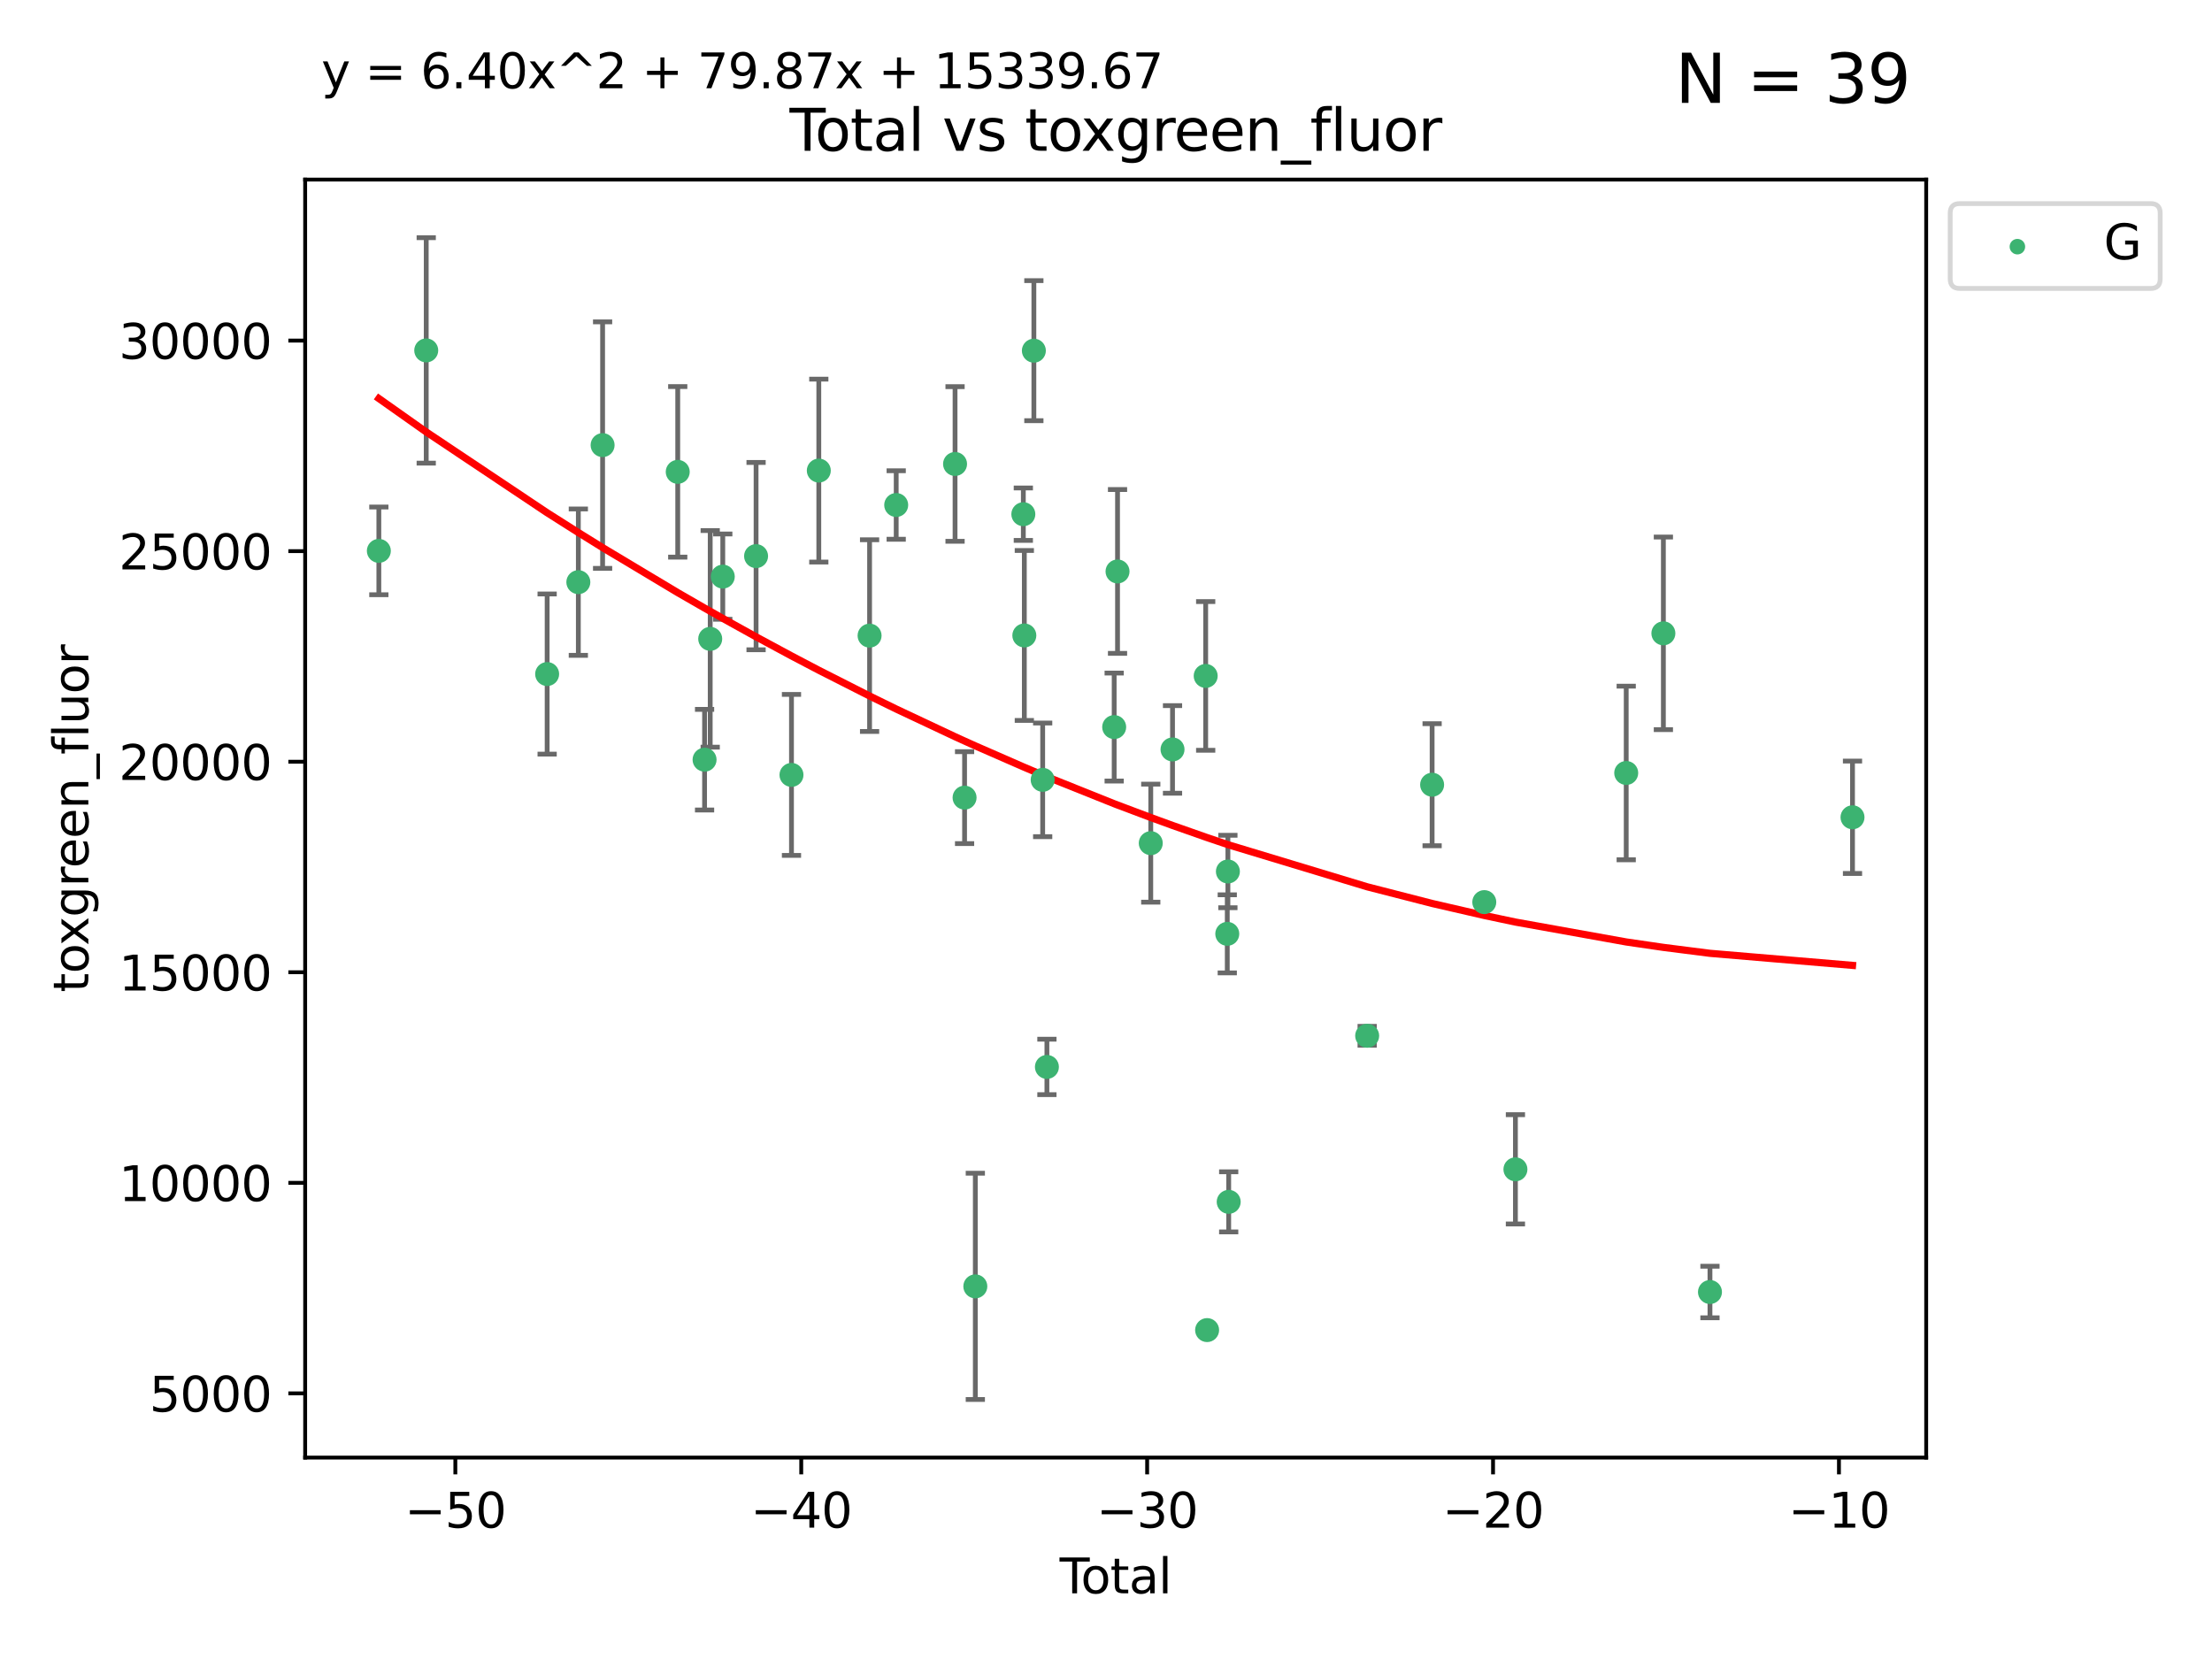 <?xml version="1.0" encoding="utf-8" standalone="no"?>
<!DOCTYPE svg PUBLIC "-//W3C//DTD SVG 1.1//EN"
  "http://www.w3.org/Graphics/SVG/1.1/DTD/svg11.dtd">
<svg xmlns:xlink="http://www.w3.org/1999/xlink" width="460.8pt" height="345.6pt" viewBox="0 0 460.8 345.6" xmlns="http://www.w3.org/2000/svg" version="1.1">
 <defs>
  <style type="text/css">*{stroke-linejoin: round; stroke-linecap: butt}</style>
 </defs>
 <g id="figure_1">
  <g id="patch_1">
   <path d="M 0 345.6 
L 460.8 345.6 
L 460.8 0 
L 0 0 
z
" style="fill: #ffffff"/>
  </g>
  <g id="axes_1">
   <g id="patch_2">
    <path d="M 63.571 303.64 
L 401.26 303.64 
L 401.26 37.411 
L 63.571 37.411 
z
" style="fill: #ffffff"/>
   </g>
   <g id="PathCollection_1">
    <defs>
     <path id="m0ae0f872c4" d="M 0 1.118 
C 0.297 1.118 0.581 1 0.791 0.791 
C 1 0.581 1.118 0.297 1.118 0 
C 1.118 -0.297 1 -0.581 0.791 -0.791 
C 0.581 -1 0.297 -1.118 0 -1.118 
C -0.297 -1.118 -0.581 -1 -0.791 -0.791 
C -1 -0.581 -1.118 -0.297 -1.118 0 
C -1.118 0.297 -1 0.581 -0.791 0.791 
C -0.581 1 -0.297 1.118 0 1.118 
z
" style="stroke: #3cb371"/>
    </defs>
    <g clip-path="url(#pa8477d1698)">
     <use xlink:href="#m0ae0f872c4" x="78.921" y="114.758" style="fill: #3cb371; stroke: #3cb371"/>
     <use xlink:href="#m0ae0f872c4" x="88.792" y="72.997" style="fill: #3cb371; stroke: #3cb371"/>
     <use xlink:href="#m0ae0f872c4" x="113.98" y="140.416" style="fill: #3cb371; stroke: #3cb371"/>
     <use xlink:href="#m0ae0f872c4" x="120.479" y="121.273" style="fill: #3cb371; stroke: #3cb371"/>
     <use xlink:href="#m0ae0f872c4" x="125.533" y="92.727" style="fill: #3cb371; stroke: #3cb371"/>
     <use xlink:href="#m0ae0f872c4" x="141.185" y="98.296" style="fill: #3cb371; stroke: #3cb371"/>
     <use xlink:href="#m0ae0f872c4" x="146.775" y="158.255" style="fill: #3cb371; stroke: #3cb371"/>
     <use xlink:href="#m0ae0f872c4" x="147.95" y="133.085" style="fill: #3cb371; stroke: #3cb371"/>
     <use xlink:href="#m0ae0f872c4" x="150.568" y="120.118" style="fill: #3cb371; stroke: #3cb371"/>
     <use xlink:href="#m0ae0f872c4" x="157.504" y="115.849" style="fill: #3cb371; stroke: #3cb371"/>
     <use xlink:href="#m0ae0f872c4" x="164.88" y="161.427" style="fill: #3cb371; stroke: #3cb371"/>
     <use xlink:href="#m0ae0f872c4" x="170.572" y="98.031" style="fill: #3cb371; stroke: #3cb371"/>
     <use xlink:href="#m0ae0f872c4" x="181.15" y="132.413" style="fill: #3cb371; stroke: #3cb371"/>
     <use xlink:href="#m0ae0f872c4" x="186.695" y="105.202" style="fill: #3cb371; stroke: #3cb371"/>
     <use xlink:href="#m0ae0f872c4" x="198.955" y="96.654" style="fill: #3cb371; stroke: #3cb371"/>
     <use xlink:href="#m0ae0f872c4" x="200.939" y="166.161" style="fill: #3cb371; stroke: #3cb371"/>
     <use xlink:href="#m0ae0f872c4" x="203.178" y="267.972" style="fill: #3cb371; stroke: #3cb371"/>
     <use xlink:href="#m0ae0f872c4" x="213.179" y="107.117" style="fill: #3cb371; stroke: #3cb371"/>
     <use xlink:href="#m0ae0f872c4" x="213.387" y="132.378" style="fill: #3cb371; stroke: #3cb371"/>
     <use xlink:href="#m0ae0f872c4" x="215.374" y="73.051" style="fill: #3cb371; stroke: #3cb371"/>
     <use xlink:href="#m0ae0f872c4" x="217.208" y="162.455" style="fill: #3cb371; stroke: #3cb371"/>
     <use xlink:href="#m0ae0f872c4" x="218.09" y="222.262" style="fill: #3cb371; stroke: #3cb371"/>
     <use xlink:href="#m0ae0f872c4" x="232.104" y="151.461" style="fill: #3cb371; stroke: #3cb371"/>
     <use xlink:href="#m0ae0f872c4" x="232.802" y="119.045" style="fill: #3cb371; stroke: #3cb371"/>
     <use xlink:href="#m0ae0f872c4" x="239.724" y="175.647" style="fill: #3cb371; stroke: #3cb371"/>
     <use xlink:href="#m0ae0f872c4" x="244.258" y="156.122" style="fill: #3cb371; stroke: #3cb371"/>
     <use xlink:href="#m0ae0f872c4" x="251.167" y="140.808" style="fill: #3cb371; stroke: #3cb371"/>
     <use xlink:href="#m0ae0f872c4" x="251.462" y="277.082" style="fill: #3cb371; stroke: #3cb371"/>
     <use xlink:href="#m0ae0f872c4" x="255.663" y="194.536" style="fill: #3cb371; stroke: #3cb371"/>
     <use xlink:href="#m0ae0f872c4" x="255.793" y="181.548" style="fill: #3cb371; stroke: #3cb371"/>
     <use xlink:href="#m0ae0f872c4" x="255.96" y="250.367" style="fill: #3cb371; stroke: #3cb371"/>
     <use xlink:href="#m0ae0f872c4" x="284.806" y="215.769" style="fill: #3cb371; stroke: #3cb371"/>
     <use xlink:href="#m0ae0f872c4" x="298.336" y="163.471" style="fill: #3cb371; stroke: #3cb371"/>
     <use xlink:href="#m0ae0f872c4" x="309.203" y="187.926" style="fill: #3cb371; stroke: #3cb371"/>
     <use xlink:href="#m0ae0f872c4" x="315.691" y="243.591" style="fill: #3cb371; stroke: #3cb371"/>
     <use xlink:href="#m0ae0f872c4" x="338.77" y="161.024" style="fill: #3cb371; stroke: #3cb371"/>
     <use xlink:href="#m0ae0f872c4" x="346.513" y="131.935" style="fill: #3cb371; stroke: #3cb371"/>
     <use xlink:href="#m0ae0f872c4" x="356.217" y="269.151" style="fill: #3cb371; stroke: #3cb371"/>
     <use xlink:href="#m0ae0f872c4" x="385.911" y="170.254" style="fill: #3cb371; stroke: #3cb371"/>
    </g>
   </g>
   <g id="matplotlib.axis_1">
    <g id="xtick_1">
     <g id="line2d_1">
      <defs>
       <path id="m2a2e8c9859" d="M 0 0 
L 0 3.5 
" style="stroke: #000000; stroke-width: 0.8"/>
      </defs>
      <g>
       <use xlink:href="#m2a2e8c9859" x="94.856" y="303.64" style="stroke: #000000; stroke-width: 0.8"/>
      </g>
     </g>
     <g id="text_1">
      <!-- −50 -->
      <g transform="translate(84.304 318.238)scale(0.1 -0.1)">
       <defs>
        <path id="DejaVuSans-2212" d="M 678 2272 
L 4684 2272 
L 4684 1741 
L 678 1741 
L 678 2272 
z
" transform="scale(0.016)"/>
        <path id="DejaVuSans-35" d="M 691 4666 
L 3169 4666 
L 3169 4134 
L 1269 4134 
L 1269 2991 
Q 1406 3038 1543 3061 
Q 1681 3084 1819 3084 
Q 2600 3084 3056 2656 
Q 3513 2228 3513 1497 
Q 3513 744 3044 326 
Q 2575 -91 1722 -91 
Q 1428 -91 1123 -41 
Q 819 9 494 109 
L 494 744 
Q 775 591 1075 516 
Q 1375 441 1709 441 
Q 2250 441 2565 725 
Q 2881 1009 2881 1497 
Q 2881 1984 2565 2268 
Q 2250 2553 1709 2553 
Q 1456 2553 1204 2497 
Q 953 2441 691 2322 
L 691 4666 
z
" transform="scale(0.016)"/>
        <path id="DejaVuSans-30" d="M 2034 4250 
Q 1547 4250 1301 3770 
Q 1056 3291 1056 2328 
Q 1056 1369 1301 889 
Q 1547 409 2034 409 
Q 2525 409 2770 889 
Q 3016 1369 3016 2328 
Q 3016 3291 2770 3770 
Q 2525 4250 2034 4250 
z
M 2034 4750 
Q 2819 4750 3233 4129 
Q 3647 3509 3647 2328 
Q 3647 1150 3233 529 
Q 2819 -91 2034 -91 
Q 1250 -91 836 529 
Q 422 1150 422 2328 
Q 422 3509 836 4129 
Q 1250 4750 2034 4750 
z
" transform="scale(0.016)"/>
       </defs>
       <use xlink:href="#DejaVuSans-2212"/>
       <use xlink:href="#DejaVuSans-35" x="83.789"/>
       <use xlink:href="#DejaVuSans-30" x="147.412"/>
      </g>
     </g>
    </g>
    <g id="xtick_2">
     <g id="line2d_2">
      <g>
       <use xlink:href="#m2a2e8c9859" x="166.914" y="303.64" style="stroke: #000000; stroke-width: 0.8"/>
      </g>
     </g>
     <g id="text_2">
      <!-- −40 -->
      <g transform="translate(156.361 318.238)scale(0.1 -0.1)">
       <defs>
        <path id="DejaVuSans-34" d="M 2419 4116 
L 825 1625 
L 2419 1625 
L 2419 4116 
z
M 2253 4666 
L 3047 4666 
L 3047 1625 
L 3713 1625 
L 3713 1100 
L 3047 1100 
L 3047 0 
L 2419 0 
L 2419 1100 
L 313 1100 
L 313 1709 
L 2253 4666 
z
" transform="scale(0.016)"/>
       </defs>
       <use xlink:href="#DejaVuSans-2212"/>
       <use xlink:href="#DejaVuSans-34" x="83.789"/>
       <use xlink:href="#DejaVuSans-30" x="147.412"/>
      </g>
     </g>
    </g>
    <g id="xtick_3">
     <g id="line2d_3">
      <g>
       <use xlink:href="#m2a2e8c9859" x="238.971" y="303.64" style="stroke: #000000; stroke-width: 0.8"/>
      </g>
     </g>
     <g id="text_3">
      <!-- −30 -->
      <g transform="translate(228.419 318.238)scale(0.1 -0.1)">
       <defs>
        <path id="DejaVuSans-33" d="M 2597 2516 
Q 3050 2419 3304 2112 
Q 3559 1806 3559 1356 
Q 3559 666 3084 287 
Q 2609 -91 1734 -91 
Q 1441 -91 1130 -33 
Q 819 25 488 141 
L 488 750 
Q 750 597 1062 519 
Q 1375 441 1716 441 
Q 2309 441 2620 675 
Q 2931 909 2931 1356 
Q 2931 1769 2642 2001 
Q 2353 2234 1838 2234 
L 1294 2234 
L 1294 2753 
L 1863 2753 
Q 2328 2753 2575 2939 
Q 2822 3125 2822 3475 
Q 2822 3834 2567 4026 
Q 2313 4219 1838 4219 
Q 1578 4219 1281 4162 
Q 984 4106 628 3988 
L 628 4550 
Q 988 4650 1302 4700 
Q 1616 4750 1894 4750 
Q 2613 4750 3031 4423 
Q 3450 4097 3450 3541 
Q 3450 3153 3228 2886 
Q 3006 2619 2597 2516 
z
" transform="scale(0.016)"/>
       </defs>
       <use xlink:href="#DejaVuSans-2212"/>
       <use xlink:href="#DejaVuSans-33" x="83.789"/>
       <use xlink:href="#DejaVuSans-30" x="147.412"/>
      </g>
     </g>
    </g>
    <g id="xtick_4">
     <g id="line2d_4">
      <g>
       <use xlink:href="#m2a2e8c9859" x="311.029" y="303.64" style="stroke: #000000; stroke-width: 0.8"/>
      </g>
     </g>
     <g id="text_4">
      <!-- −20 -->
      <g transform="translate(300.476 318.238)scale(0.1 -0.1)">
       <defs>
        <path id="DejaVuSans-32" d="M 1228 531 
L 3431 531 
L 3431 0 
L 469 0 
L 469 531 
Q 828 903 1448 1529 
Q 2069 2156 2228 2338 
Q 2531 2678 2651 2914 
Q 2772 3150 2772 3378 
Q 2772 3750 2511 3984 
Q 2250 4219 1831 4219 
Q 1534 4219 1204 4116 
Q 875 4013 500 3803 
L 500 4441 
Q 881 4594 1212 4672 
Q 1544 4750 1819 4750 
Q 2544 4750 2975 4387 
Q 3406 4025 3406 3419 
Q 3406 3131 3298 2873 
Q 3191 2616 2906 2266 
Q 2828 2175 2409 1742 
Q 1991 1309 1228 531 
z
" transform="scale(0.016)"/>
       </defs>
       <use xlink:href="#DejaVuSans-2212"/>
       <use xlink:href="#DejaVuSans-32" x="83.789"/>
       <use xlink:href="#DejaVuSans-30" x="147.412"/>
      </g>
     </g>
    </g>
    <g id="xtick_5">
     <g id="line2d_5">
      <g>
       <use xlink:href="#m2a2e8c9859" x="383.086" y="303.64" style="stroke: #000000; stroke-width: 0.8"/>
      </g>
     </g>
     <g id="text_5">
      <!-- −10 -->
      <g transform="translate(372.534 318.238)scale(0.1 -0.1)">
       <defs>
        <path id="DejaVuSans-31" d="M 794 531 
L 1825 531 
L 1825 4091 
L 703 3866 
L 703 4441 
L 1819 4666 
L 2450 4666 
L 2450 531 
L 3481 531 
L 3481 0 
L 794 0 
L 794 531 
z
" transform="scale(0.016)"/>
       </defs>
       <use xlink:href="#DejaVuSans-2212"/>
       <use xlink:href="#DejaVuSans-31" x="83.789"/>
       <use xlink:href="#DejaVuSans-30" x="147.412"/>
      </g>
     </g>
    </g>
    <g id="text_6">
     <!-- Total -->
     <g transform="translate(220.739 331.917)scale(0.1 -0.1)">
      <defs>
       <path id="DejaVuSans-54" d="M -19 4666 
L 3928 4666 
L 3928 4134 
L 2272 4134 
L 2272 0 
L 1638 0 
L 1638 4134 
L -19 4134 
L -19 4666 
z
" transform="scale(0.016)"/>
       <path id="DejaVuSans-6f" d="M 1959 3097 
Q 1497 3097 1228 2736 
Q 959 2375 959 1747 
Q 959 1119 1226 758 
Q 1494 397 1959 397 
Q 2419 397 2687 759 
Q 2956 1122 2956 1747 
Q 2956 2369 2687 2733 
Q 2419 3097 1959 3097 
z
M 1959 3584 
Q 2709 3584 3137 3096 
Q 3566 2609 3566 1747 
Q 3566 888 3137 398 
Q 2709 -91 1959 -91 
Q 1206 -91 779 398 
Q 353 888 353 1747 
Q 353 2609 779 3096 
Q 1206 3584 1959 3584 
z
" transform="scale(0.016)"/>
       <path id="DejaVuSans-74" d="M 1172 4494 
L 1172 3500 
L 2356 3500 
L 2356 3053 
L 1172 3053 
L 1172 1153 
Q 1172 725 1289 603 
Q 1406 481 1766 481 
L 2356 481 
L 2356 0 
L 1766 0 
Q 1100 0 847 248 
Q 594 497 594 1153 
L 594 3053 
L 172 3053 
L 172 3500 
L 594 3500 
L 594 4494 
L 1172 4494 
z
" transform="scale(0.016)"/>
       <path id="DejaVuSans-61" d="M 2194 1759 
Q 1497 1759 1228 1600 
Q 959 1441 959 1056 
Q 959 750 1161 570 
Q 1363 391 1709 391 
Q 2188 391 2477 730 
Q 2766 1069 2766 1631 
L 2766 1759 
L 2194 1759 
z
M 3341 1997 
L 3341 0 
L 2766 0 
L 2766 531 
Q 2569 213 2275 61 
Q 1981 -91 1556 -91 
Q 1019 -91 701 211 
Q 384 513 384 1019 
Q 384 1609 779 1909 
Q 1175 2209 1959 2209 
L 2766 2209 
L 2766 2266 
Q 2766 2663 2505 2880 
Q 2244 3097 1772 3097 
Q 1472 3097 1187 3025 
Q 903 2953 641 2809 
L 641 3341 
Q 956 3463 1253 3523 
Q 1550 3584 1831 3584 
Q 2591 3584 2966 3190 
Q 3341 2797 3341 1997 
z
" transform="scale(0.016)"/>
       <path id="DejaVuSans-6c" d="M 603 4863 
L 1178 4863 
L 1178 0 
L 603 0 
L 603 4863 
z
" transform="scale(0.016)"/>
      </defs>
      <use xlink:href="#DejaVuSans-54"/>
      <use xlink:href="#DejaVuSans-6f" x="44.084"/>
      <use xlink:href="#DejaVuSans-74" x="105.266"/>
      <use xlink:href="#DejaVuSans-61" x="144.475"/>
      <use xlink:href="#DejaVuSans-6c" x="205.754"/>
     </g>
    </g>
   </g>
   <g id="matplotlib.axis_2">
    <g id="ytick_1">
     <g id="line2d_6">
      <defs>
       <path id="mdbe392cb4d" d="M 0 0 
L -3.5 0 
" style="stroke: #000000; stroke-width: 0.8"/>
      </defs>
      <g>
       <use xlink:href="#mdbe392cb4d" x="63.571" y="290.266" style="stroke: #000000; stroke-width: 0.8"/>
      </g>
     </g>
     <g id="text_7">
      <!-- 5000 -->
      <g transform="translate(31.121 294.065)scale(0.1 -0.1)">
       <use xlink:href="#DejaVuSans-35"/>
       <use xlink:href="#DejaVuSans-30" x="63.623"/>
       <use xlink:href="#DejaVuSans-30" x="127.246"/>
       <use xlink:href="#DejaVuSans-30" x="190.869"/>
      </g>
     </g>
    </g>
    <g id="ytick_2">
     <g id="line2d_7">
      <g>
       <use xlink:href="#mdbe392cb4d" x="63.571" y="246.403" style="stroke: #000000; stroke-width: 0.8"/>
      </g>
     </g>
     <g id="text_8">
      <!-- 10000 -->
      <g transform="translate(24.759 250.202)scale(0.1 -0.1)">
       <use xlink:href="#DejaVuSans-31"/>
       <use xlink:href="#DejaVuSans-30" x="63.623"/>
       <use xlink:href="#DejaVuSans-30" x="127.246"/>
       <use xlink:href="#DejaVuSans-30" x="190.869"/>
       <use xlink:href="#DejaVuSans-30" x="254.492"/>
      </g>
     </g>
    </g>
    <g id="ytick_3">
     <g id="line2d_8">
      <g>
       <use xlink:href="#mdbe392cb4d" x="63.571" y="202.54" style="stroke: #000000; stroke-width: 0.8"/>
      </g>
     </g>
     <g id="text_9">
      <!-- 15000 -->
      <g transform="translate(24.759 206.339)scale(0.1 -0.1)">
       <use xlink:href="#DejaVuSans-31"/>
       <use xlink:href="#DejaVuSans-35" x="63.623"/>
       <use xlink:href="#DejaVuSans-30" x="127.246"/>
       <use xlink:href="#DejaVuSans-30" x="190.869"/>
       <use xlink:href="#DejaVuSans-30" x="254.492"/>
      </g>
     </g>
    </g>
    <g id="ytick_4">
     <g id="line2d_9">
      <g>
       <use xlink:href="#mdbe392cb4d" x="63.571" y="158.677" style="stroke: #000000; stroke-width: 0.8"/>
      </g>
     </g>
     <g id="text_10">
      <!-- 20000 -->
      <g transform="translate(24.759 162.477)scale(0.1 -0.1)">
       <use xlink:href="#DejaVuSans-32"/>
       <use xlink:href="#DejaVuSans-30" x="63.623"/>
       <use xlink:href="#DejaVuSans-30" x="127.246"/>
       <use xlink:href="#DejaVuSans-30" x="190.869"/>
       <use xlink:href="#DejaVuSans-30" x="254.492"/>
      </g>
     </g>
    </g>
    <g id="ytick_5">
     <g id="line2d_10">
      <g>
       <use xlink:href="#mdbe392cb4d" x="63.571" y="114.815" style="stroke: #000000; stroke-width: 0.8"/>
      </g>
     </g>
     <g id="text_11">
      <!-- 25000 -->
      <g transform="translate(24.759 118.614)scale(0.1 -0.1)">
       <use xlink:href="#DejaVuSans-32"/>
       <use xlink:href="#DejaVuSans-35" x="63.623"/>
       <use xlink:href="#DejaVuSans-30" x="127.246"/>
       <use xlink:href="#DejaVuSans-30" x="190.869"/>
       <use xlink:href="#DejaVuSans-30" x="254.492"/>
      </g>
     </g>
    </g>
    <g id="ytick_6">
     <g id="line2d_11">
      <g>
       <use xlink:href="#mdbe392cb4d" x="63.571" y="70.952" style="stroke: #000000; stroke-width: 0.8"/>
      </g>
     </g>
     <g id="text_12">
      <!-- 30000 -->
      <g transform="translate(24.759 74.751)scale(0.1 -0.1)">
       <use xlink:href="#DejaVuSans-33"/>
       <use xlink:href="#DejaVuSans-30" x="63.623"/>
       <use xlink:href="#DejaVuSans-30" x="127.246"/>
       <use xlink:href="#DejaVuSans-30" x="190.869"/>
       <use xlink:href="#DejaVuSans-30" x="254.492"/>
      </g>
     </g>
    </g>
    <g id="text_13">
     <!-- toxgreen_fluor -->
     <g transform="translate(18.401 206.72)rotate(-90)scale(0.1 -0.1)">
      <defs>
       <path id="DejaVuSans-78" d="M 3513 3500 
L 2247 1797 
L 3578 0 
L 2900 0 
L 1881 1375 
L 863 0 
L 184 0 
L 1544 1831 
L 300 3500 
L 978 3500 
L 1906 2253 
L 2834 3500 
L 3513 3500 
z
" transform="scale(0.016)"/>
       <path id="DejaVuSans-67" d="M 2906 1791 
Q 2906 2416 2648 2759 
Q 2391 3103 1925 3103 
Q 1463 3103 1205 2759 
Q 947 2416 947 1791 
Q 947 1169 1205 825 
Q 1463 481 1925 481 
Q 2391 481 2648 825 
Q 2906 1169 2906 1791 
z
M 3481 434 
Q 3481 -459 3084 -895 
Q 2688 -1331 1869 -1331 
Q 1566 -1331 1297 -1286 
Q 1028 -1241 775 -1147 
L 775 -588 
Q 1028 -725 1275 -790 
Q 1522 -856 1778 -856 
Q 2344 -856 2625 -561 
Q 2906 -266 2906 331 
L 2906 616 
Q 2728 306 2450 153 
Q 2172 0 1784 0 
Q 1141 0 747 490 
Q 353 981 353 1791 
Q 353 2603 747 3093 
Q 1141 3584 1784 3584 
Q 2172 3584 2450 3431 
Q 2728 3278 2906 2969 
L 2906 3500 
L 3481 3500 
L 3481 434 
z
" transform="scale(0.016)"/>
       <path id="DejaVuSans-72" d="M 2631 2963 
Q 2534 3019 2420 3045 
Q 2306 3072 2169 3072 
Q 1681 3072 1420 2755 
Q 1159 2438 1159 1844 
L 1159 0 
L 581 0 
L 581 3500 
L 1159 3500 
L 1159 2956 
Q 1341 3275 1631 3429 
Q 1922 3584 2338 3584 
Q 2397 3584 2469 3576 
Q 2541 3569 2628 3553 
L 2631 2963 
z
" transform="scale(0.016)"/>
       <path id="DejaVuSans-65" d="M 3597 1894 
L 3597 1613 
L 953 1613 
Q 991 1019 1311 708 
Q 1631 397 2203 397 
Q 2534 397 2845 478 
Q 3156 559 3463 722 
L 3463 178 
Q 3153 47 2828 -22 
Q 2503 -91 2169 -91 
Q 1331 -91 842 396 
Q 353 884 353 1716 
Q 353 2575 817 3079 
Q 1281 3584 2069 3584 
Q 2775 3584 3186 3129 
Q 3597 2675 3597 1894 
z
M 3022 2063 
Q 3016 2534 2758 2815 
Q 2500 3097 2075 3097 
Q 1594 3097 1305 2825 
Q 1016 2553 972 2059 
L 3022 2063 
z
" transform="scale(0.016)"/>
       <path id="DejaVuSans-6e" d="M 3513 2113 
L 3513 0 
L 2938 0 
L 2938 2094 
Q 2938 2591 2744 2837 
Q 2550 3084 2163 3084 
Q 1697 3084 1428 2787 
Q 1159 2491 1159 1978 
L 1159 0 
L 581 0 
L 581 3500 
L 1159 3500 
L 1159 2956 
Q 1366 3272 1645 3428 
Q 1925 3584 2291 3584 
Q 2894 3584 3203 3211 
Q 3513 2838 3513 2113 
z
" transform="scale(0.016)"/>
       <path id="DejaVuSans-5f" d="M 3263 -1063 
L 3263 -1509 
L -63 -1509 
L -63 -1063 
L 3263 -1063 
z
" transform="scale(0.016)"/>
       <path id="DejaVuSans-66" d="M 2375 4863 
L 2375 4384 
L 1825 4384 
Q 1516 4384 1395 4259 
Q 1275 4134 1275 3809 
L 1275 3500 
L 2222 3500 
L 2222 3053 
L 1275 3053 
L 1275 0 
L 697 0 
L 697 3053 
L 147 3053 
L 147 3500 
L 697 3500 
L 697 3744 
Q 697 4328 969 4595 
Q 1241 4863 1831 4863 
L 2375 4863 
z
" transform="scale(0.016)"/>
       <path id="DejaVuSans-75" d="M 544 1381 
L 544 3500 
L 1119 3500 
L 1119 1403 
Q 1119 906 1312 657 
Q 1506 409 1894 409 
Q 2359 409 2629 706 
Q 2900 1003 2900 1516 
L 2900 3500 
L 3475 3500 
L 3475 0 
L 2900 0 
L 2900 538 
Q 2691 219 2414 64 
Q 2138 -91 1772 -91 
Q 1169 -91 856 284 
Q 544 659 544 1381 
z
M 1991 3584 
L 1991 3584 
z
" transform="scale(0.016)"/>
      </defs>
      <use xlink:href="#DejaVuSans-74"/>
      <use xlink:href="#DejaVuSans-6f" x="39.209"/>
      <use xlink:href="#DejaVuSans-78" x="97.266"/>
      <use xlink:href="#DejaVuSans-67" x="156.445"/>
      <use xlink:href="#DejaVuSans-72" x="219.922"/>
      <use xlink:href="#DejaVuSans-65" x="258.785"/>
      <use xlink:href="#DejaVuSans-65" x="320.309"/>
      <use xlink:href="#DejaVuSans-6e" x="381.832"/>
      <use xlink:href="#DejaVuSans-5f" x="445.211"/>
      <use xlink:href="#DejaVuSans-66" x="495.211"/>
      <use xlink:href="#DejaVuSans-6c" x="530.416"/>
      <use xlink:href="#DejaVuSans-75" x="558.199"/>
      <use xlink:href="#DejaVuSans-6f" x="621.578"/>
      <use xlink:href="#DejaVuSans-72" x="682.76"/>
     </g>
    </g>
   </g>
   <g id="LineCollection_1">
    <path d="M 78.921 123.894 
L 78.921 105.622 
" clip-path="url(#pa8477d1698)" style="fill: none; stroke: #696969"/>
    <path d="M 88.792 96.481 
L 88.792 49.513 
" clip-path="url(#pa8477d1698)" style="fill: none; stroke: #696969"/>
    <path d="M 113.98 157.099 
L 113.98 123.733 
" clip-path="url(#pa8477d1698)" style="fill: none; stroke: #696969"/>
    <path d="M 120.479 136.52 
L 120.479 106.027 
" clip-path="url(#pa8477d1698)" style="fill: none; stroke: #696969"/>
    <path d="M 125.533 118.404 
L 125.533 67.05 
" clip-path="url(#pa8477d1698)" style="fill: none; stroke: #696969"/>
    <path d="M 141.185 116.062 
L 141.185 80.529 
" clip-path="url(#pa8477d1698)" style="fill: none; stroke: #696969"/>
    <path d="M 146.775 168.737 
L 146.775 147.774 
" clip-path="url(#pa8477d1698)" style="fill: none; stroke: #696969"/>
    <path d="M 147.95 155.648 
L 147.95 110.521 
" clip-path="url(#pa8477d1698)" style="fill: none; stroke: #696969"/>
    <path d="M 150.568 129.002 
L 150.568 111.235 
" clip-path="url(#pa8477d1698)" style="fill: none; stroke: #696969"/>
    <path d="M 157.504 135.361 
L 157.504 96.336 
" clip-path="url(#pa8477d1698)" style="fill: none; stroke: #696969"/>
    <path d="M 164.88 178.196 
L 164.88 144.657 
" clip-path="url(#pa8477d1698)" style="fill: none; stroke: #696969"/>
    <path d="M 170.572 117.085 
L 170.572 78.978 
" clip-path="url(#pa8477d1698)" style="fill: none; stroke: #696969"/>
    <path d="M 181.15 152.381 
L 181.15 112.444 
" clip-path="url(#pa8477d1698)" style="fill: none; stroke: #696969"/>
    <path d="M 186.695 112.336 
L 186.695 98.067 
" clip-path="url(#pa8477d1698)" style="fill: none; stroke: #696969"/>
    <path d="M 198.955 112.76 
L 198.955 80.548 
" clip-path="url(#pa8477d1698)" style="fill: none; stroke: #696969"/>
    <path d="M 200.939 175.738 
L 200.939 156.585 
" clip-path="url(#pa8477d1698)" style="fill: none; stroke: #696969"/>
    <path d="M 203.178 291.539 
L 203.178 244.406 
" clip-path="url(#pa8477d1698)" style="fill: none; stroke: #696969"/>
    <path d="M 213.179 112.579 
L 213.179 101.655 
" clip-path="url(#pa8477d1698)" style="fill: none; stroke: #696969"/>
    <path d="M 213.387 150.081 
L 213.387 114.675 
" clip-path="url(#pa8477d1698)" style="fill: none; stroke: #696969"/>
    <path d="M 215.374 87.64 
L 215.374 58.462 
" clip-path="url(#pa8477d1698)" style="fill: none; stroke: #696969"/>
    <path d="M 217.208 174.293 
L 217.208 150.618 
" clip-path="url(#pa8477d1698)" style="fill: none; stroke: #696969"/>
    <path d="M 218.09 228.037 
L 218.09 216.486 
" clip-path="url(#pa8477d1698)" style="fill: none; stroke: #696969"/>
    <path d="M 232.104 162.706 
L 232.104 140.216 
" clip-path="url(#pa8477d1698)" style="fill: none; stroke: #696969"/>
    <path d="M 232.802 136.112 
L 232.802 101.978 
" clip-path="url(#pa8477d1698)" style="fill: none; stroke: #696969"/>
    <path d="M 239.724 187.941 
L 239.724 163.353 
" clip-path="url(#pa8477d1698)" style="fill: none; stroke: #696969"/>
    <path d="M 244.258 165.245 
L 244.258 146.999 
" clip-path="url(#pa8477d1698)" style="fill: none; stroke: #696969"/>
    <path d="M 251.167 156.294 
L 251.167 125.323 
" clip-path="url(#pa8477d1698)" style="fill: none; stroke: #696969"/>
    <path d="M 251.462 277.828 
L 251.462 276.337 
" clip-path="url(#pa8477d1698)" style="fill: none; stroke: #696969"/>
    <path d="M 255.663 202.67 
L 255.663 186.402 
" clip-path="url(#pa8477d1698)" style="fill: none; stroke: #696969"/>
    <path d="M 255.793 189.094 
L 255.793 174.002 
" clip-path="url(#pa8477d1698)" style="fill: none; stroke: #696969"/>
    <path d="M 255.96 256.629 
L 255.96 244.105 
" clip-path="url(#pa8477d1698)" style="fill: none; stroke: #696969"/>
    <path d="M 284.806 217.73 
L 284.806 213.807 
" clip-path="url(#pa8477d1698)" style="fill: none; stroke: #696969"/>
    <path d="M 298.336 176.187 
L 298.336 150.755 
" clip-path="url(#pa8477d1698)" style="fill: none; stroke: #696969"/>
    <path d="M 309.203 188.743 
L 309.203 187.108 
" clip-path="url(#pa8477d1698)" style="fill: none; stroke: #696969"/>
    <path d="M 315.691 254.974 
L 315.691 232.208 
" clip-path="url(#pa8477d1698)" style="fill: none; stroke: #696969"/>
    <path d="M 338.77 179.108 
L 338.77 142.939 
" clip-path="url(#pa8477d1698)" style="fill: none; stroke: #696969"/>
    <path d="M 346.513 151.993 
L 346.513 111.877 
" clip-path="url(#pa8477d1698)" style="fill: none; stroke: #696969"/>
    <path d="M 356.217 274.52 
L 356.217 263.782 
" clip-path="url(#pa8477d1698)" style="fill: none; stroke: #696969"/>
    <path d="M 385.911 181.961 
L 385.911 158.547 
" clip-path="url(#pa8477d1698)" style="fill: none; stroke: #696969"/>
   </g>
   <g id="line2d_12">
    <defs>
     <path id="m0f8dcece16" d="M 2 0 
L -2 -0 
" style="stroke: #696969"/>
    </defs>
    <g clip-path="url(#pa8477d1698)">
     <use xlink:href="#m0f8dcece16" x="78.921" y="123.894" style="fill: #696969; stroke: #696969"/>
     <use xlink:href="#m0f8dcece16" x="88.792" y="96.481" style="fill: #696969; stroke: #696969"/>
     <use xlink:href="#m0f8dcece16" x="113.98" y="157.099" style="fill: #696969; stroke: #696969"/>
     <use xlink:href="#m0f8dcece16" x="120.479" y="136.52" style="fill: #696969; stroke: #696969"/>
     <use xlink:href="#m0f8dcece16" x="125.533" y="118.404" style="fill: #696969; stroke: #696969"/>
     <use xlink:href="#m0f8dcece16" x="141.185" y="116.062" style="fill: #696969; stroke: #696969"/>
     <use xlink:href="#m0f8dcece16" x="146.775" y="168.737" style="fill: #696969; stroke: #696969"/>
     <use xlink:href="#m0f8dcece16" x="147.95" y="155.648" style="fill: #696969; stroke: #696969"/>
     <use xlink:href="#m0f8dcece16" x="150.568" y="129.002" style="fill: #696969; stroke: #696969"/>
     <use xlink:href="#m0f8dcece16" x="157.504" y="135.361" style="fill: #696969; stroke: #696969"/>
     <use xlink:href="#m0f8dcece16" x="164.88" y="178.196" style="fill: #696969; stroke: #696969"/>
     <use xlink:href="#m0f8dcece16" x="170.572" y="117.085" style="fill: #696969; stroke: #696969"/>
     <use xlink:href="#m0f8dcece16" x="181.15" y="152.381" style="fill: #696969; stroke: #696969"/>
     <use xlink:href="#m0f8dcece16" x="186.695" y="112.336" style="fill: #696969; stroke: #696969"/>
     <use xlink:href="#m0f8dcece16" x="198.955" y="112.76" style="fill: #696969; stroke: #696969"/>
     <use xlink:href="#m0f8dcece16" x="200.939" y="175.738" style="fill: #696969; stroke: #696969"/>
     <use xlink:href="#m0f8dcece16" x="203.178" y="291.539" style="fill: #696969; stroke: #696969"/>
     <use xlink:href="#m0f8dcece16" x="213.179" y="112.579" style="fill: #696969; stroke: #696969"/>
     <use xlink:href="#m0f8dcece16" x="213.387" y="150.081" style="fill: #696969; stroke: #696969"/>
     <use xlink:href="#m0f8dcece16" x="215.374" y="87.64" style="fill: #696969; stroke: #696969"/>
     <use xlink:href="#m0f8dcece16" x="217.208" y="174.293" style="fill: #696969; stroke: #696969"/>
     <use xlink:href="#m0f8dcece16" x="218.09" y="228.037" style="fill: #696969; stroke: #696969"/>
     <use xlink:href="#m0f8dcece16" x="232.104" y="162.706" style="fill: #696969; stroke: #696969"/>
     <use xlink:href="#m0f8dcece16" x="232.802" y="136.112" style="fill: #696969; stroke: #696969"/>
     <use xlink:href="#m0f8dcece16" x="239.724" y="187.941" style="fill: #696969; stroke: #696969"/>
     <use xlink:href="#m0f8dcece16" x="244.258" y="165.245" style="fill: #696969; stroke: #696969"/>
     <use xlink:href="#m0f8dcece16" x="251.167" y="156.294" style="fill: #696969; stroke: #696969"/>
     <use xlink:href="#m0f8dcece16" x="251.462" y="277.828" style="fill: #696969; stroke: #696969"/>
     <use xlink:href="#m0f8dcece16" x="255.663" y="202.67" style="fill: #696969; stroke: #696969"/>
     <use xlink:href="#m0f8dcece16" x="255.793" y="189.094" style="fill: #696969; stroke: #696969"/>
     <use xlink:href="#m0f8dcece16" x="255.96" y="256.629" style="fill: #696969; stroke: #696969"/>
     <use xlink:href="#m0f8dcece16" x="284.806" y="217.73" style="fill: #696969; stroke: #696969"/>
     <use xlink:href="#m0f8dcece16" x="298.336" y="176.187" style="fill: #696969; stroke: #696969"/>
     <use xlink:href="#m0f8dcece16" x="309.203" y="188.743" style="fill: #696969; stroke: #696969"/>
     <use xlink:href="#m0f8dcece16" x="315.691" y="254.974" style="fill: #696969; stroke: #696969"/>
     <use xlink:href="#m0f8dcece16" x="338.77" y="179.108" style="fill: #696969; stroke: #696969"/>
     <use xlink:href="#m0f8dcece16" x="346.513" y="151.993" style="fill: #696969; stroke: #696969"/>
     <use xlink:href="#m0f8dcece16" x="356.217" y="274.52" style="fill: #696969; stroke: #696969"/>
     <use xlink:href="#m0f8dcece16" x="385.911" y="181.961" style="fill: #696969; stroke: #696969"/>
    </g>
   </g>
   <g id="line2d_13">
    <g clip-path="url(#pa8477d1698)">
     <use xlink:href="#m0f8dcece16" x="78.921" y="105.622" style="fill: #696969; stroke: #696969"/>
     <use xlink:href="#m0f8dcece16" x="88.792" y="49.513" style="fill: #696969; stroke: #696969"/>
     <use xlink:href="#m0f8dcece16" x="113.98" y="123.733" style="fill: #696969; stroke: #696969"/>
     <use xlink:href="#m0f8dcece16" x="120.479" y="106.027" style="fill: #696969; stroke: #696969"/>
     <use xlink:href="#m0f8dcece16" x="125.533" y="67.05" style="fill: #696969; stroke: #696969"/>
     <use xlink:href="#m0f8dcece16" x="141.185" y="80.529" style="fill: #696969; stroke: #696969"/>
     <use xlink:href="#m0f8dcece16" x="146.775" y="147.774" style="fill: #696969; stroke: #696969"/>
     <use xlink:href="#m0f8dcece16" x="147.95" y="110.521" style="fill: #696969; stroke: #696969"/>
     <use xlink:href="#m0f8dcece16" x="150.568" y="111.235" style="fill: #696969; stroke: #696969"/>
     <use xlink:href="#m0f8dcece16" x="157.504" y="96.336" style="fill: #696969; stroke: #696969"/>
     <use xlink:href="#m0f8dcece16" x="164.88" y="144.657" style="fill: #696969; stroke: #696969"/>
     <use xlink:href="#m0f8dcece16" x="170.572" y="78.978" style="fill: #696969; stroke: #696969"/>
     <use xlink:href="#m0f8dcece16" x="181.15" y="112.444" style="fill: #696969; stroke: #696969"/>
     <use xlink:href="#m0f8dcece16" x="186.695" y="98.067" style="fill: #696969; stroke: #696969"/>
     <use xlink:href="#m0f8dcece16" x="198.955" y="80.548" style="fill: #696969; stroke: #696969"/>
     <use xlink:href="#m0f8dcece16" x="200.939" y="156.585" style="fill: #696969; stroke: #696969"/>
     <use xlink:href="#m0f8dcece16" x="203.178" y="244.406" style="fill: #696969; stroke: #696969"/>
     <use xlink:href="#m0f8dcece16" x="213.179" y="101.655" style="fill: #696969; stroke: #696969"/>
     <use xlink:href="#m0f8dcece16" x="213.387" y="114.675" style="fill: #696969; stroke: #696969"/>
     <use xlink:href="#m0f8dcece16" x="215.374" y="58.462" style="fill: #696969; stroke: #696969"/>
     <use xlink:href="#m0f8dcece16" x="217.208" y="150.618" style="fill: #696969; stroke: #696969"/>
     <use xlink:href="#m0f8dcece16" x="218.09" y="216.486" style="fill: #696969; stroke: #696969"/>
     <use xlink:href="#m0f8dcece16" x="232.104" y="140.216" style="fill: #696969; stroke: #696969"/>
     <use xlink:href="#m0f8dcece16" x="232.802" y="101.978" style="fill: #696969; stroke: #696969"/>
     <use xlink:href="#m0f8dcece16" x="239.724" y="163.353" style="fill: #696969; stroke: #696969"/>
     <use xlink:href="#m0f8dcece16" x="244.258" y="146.999" style="fill: #696969; stroke: #696969"/>
     <use xlink:href="#m0f8dcece16" x="251.167" y="125.323" style="fill: #696969; stroke: #696969"/>
     <use xlink:href="#m0f8dcece16" x="251.462" y="276.337" style="fill: #696969; stroke: #696969"/>
     <use xlink:href="#m0f8dcece16" x="255.663" y="186.402" style="fill: #696969; stroke: #696969"/>
     <use xlink:href="#m0f8dcece16" x="255.793" y="174.002" style="fill: #696969; stroke: #696969"/>
     <use xlink:href="#m0f8dcece16" x="255.96" y="244.105" style="fill: #696969; stroke: #696969"/>
     <use xlink:href="#m0f8dcece16" x="284.806" y="213.807" style="fill: #696969; stroke: #696969"/>
     <use xlink:href="#m0f8dcece16" x="298.336" y="150.755" style="fill: #696969; stroke: #696969"/>
     <use xlink:href="#m0f8dcece16" x="309.203" y="187.108" style="fill: #696969; stroke: #696969"/>
     <use xlink:href="#m0f8dcece16" x="315.691" y="232.208" style="fill: #696969; stroke: #696969"/>
     <use xlink:href="#m0f8dcece16" x="338.77" y="142.939" style="fill: #696969; stroke: #696969"/>
     <use xlink:href="#m0f8dcece16" x="346.513" y="111.877" style="fill: #696969; stroke: #696969"/>
     <use xlink:href="#m0f8dcece16" x="356.217" y="263.782" style="fill: #696969; stroke: #696969"/>
     <use xlink:href="#m0f8dcece16" x="385.911" y="158.547" style="fill: #696969; stroke: #696969"/>
    </g>
   </g>
   <g id="line2d_14">
    <path d="M 78.921 83.016 
L 88.792 89.987 
L 113.98 106.816 
L 120.479 110.937 
L 125.533 114.077 
L 141.185 123.453 
L 146.775 126.673 
L 147.95 127.341 
L 150.568 128.819 
L 157.504 132.663 
L 164.88 136.637 
L 170.572 139.624 
L 181.15 144.987 
L 186.695 147.702 
L 198.955 153.468 
L 200.939 154.371 
L 203.178 155.379 
L 213.179 159.751 
L 213.387 159.839 
L 215.374 160.681 
L 217.208 161.451 
L 218.09 161.818 
L 232.104 167.431 
L 232.802 167.699 
L 239.724 170.304 
L 244.258 171.955 
L 251.167 174.384 
L 251.462 174.485 
L 255.663 175.909 
L 255.793 175.952 
L 255.96 176.008 
L 284.806 184.735 
L 298.336 188.207 
L 309.203 190.71 
L 315.691 192.082 
L 338.77 196.226 
L 346.513 197.357 
L 356.217 198.593 
L 385.911 201.107 
" clip-path="url(#pa8477d1698)" style="fill: none; stroke: #ff0000; stroke-width: 1.5; stroke-linecap: square"/>
   </g>
   <g id="line2d_15">
    <defs>
     <path id="mfa7656e22f" d="M 0 2 
C 0.53 2 1.039 1.789 1.414 1.414 
C 1.789 1.039 2 0.53 2 0 
C 2 -0.53 1.789 -1.039 1.414 -1.414 
C 1.039 -1.789 0.53 -2 0 -2 
C -0.53 -2 -1.039 -1.789 -1.414 -1.414 
C -1.789 -1.039 -2 -0.53 -2 0 
C -2 0.53 -1.789 1.039 -1.414 1.414 
C -1.039 1.789 -0.53 2 0 2 
z
" style="stroke: #3cb371"/>
    </defs>
    <g clip-path="url(#pa8477d1698)">
     <use xlink:href="#mfa7656e22f" x="78.921" y="114.758" style="fill: #3cb371; stroke: #3cb371"/>
     <use xlink:href="#mfa7656e22f" x="88.792" y="72.997" style="fill: #3cb371; stroke: #3cb371"/>
     <use xlink:href="#mfa7656e22f" x="113.98" y="140.416" style="fill: #3cb371; stroke: #3cb371"/>
     <use xlink:href="#mfa7656e22f" x="120.479" y="121.273" style="fill: #3cb371; stroke: #3cb371"/>
     <use xlink:href="#mfa7656e22f" x="125.533" y="92.727" style="fill: #3cb371; stroke: #3cb371"/>
     <use xlink:href="#mfa7656e22f" x="141.185" y="98.296" style="fill: #3cb371; stroke: #3cb371"/>
     <use xlink:href="#mfa7656e22f" x="146.775" y="158.255" style="fill: #3cb371; stroke: #3cb371"/>
     <use xlink:href="#mfa7656e22f" x="147.95" y="133.085" style="fill: #3cb371; stroke: #3cb371"/>
     <use xlink:href="#mfa7656e22f" x="150.568" y="120.118" style="fill: #3cb371; stroke: #3cb371"/>
     <use xlink:href="#mfa7656e22f" x="157.504" y="115.849" style="fill: #3cb371; stroke: #3cb371"/>
     <use xlink:href="#mfa7656e22f" x="164.88" y="161.427" style="fill: #3cb371; stroke: #3cb371"/>
     <use xlink:href="#mfa7656e22f" x="170.572" y="98.031" style="fill: #3cb371; stroke: #3cb371"/>
     <use xlink:href="#mfa7656e22f" x="181.15" y="132.413" style="fill: #3cb371; stroke: #3cb371"/>
     <use xlink:href="#mfa7656e22f" x="186.695" y="105.202" style="fill: #3cb371; stroke: #3cb371"/>
     <use xlink:href="#mfa7656e22f" x="198.955" y="96.654" style="fill: #3cb371; stroke: #3cb371"/>
     <use xlink:href="#mfa7656e22f" x="200.939" y="166.161" style="fill: #3cb371; stroke: #3cb371"/>
     <use xlink:href="#mfa7656e22f" x="203.178" y="267.972" style="fill: #3cb371; stroke: #3cb371"/>
     <use xlink:href="#mfa7656e22f" x="213.179" y="107.117" style="fill: #3cb371; stroke: #3cb371"/>
     <use xlink:href="#mfa7656e22f" x="213.387" y="132.378" style="fill: #3cb371; stroke: #3cb371"/>
     <use xlink:href="#mfa7656e22f" x="215.374" y="73.051" style="fill: #3cb371; stroke: #3cb371"/>
     <use xlink:href="#mfa7656e22f" x="217.208" y="162.455" style="fill: #3cb371; stroke: #3cb371"/>
     <use xlink:href="#mfa7656e22f" x="218.09" y="222.262" style="fill: #3cb371; stroke: #3cb371"/>
     <use xlink:href="#mfa7656e22f" x="232.104" y="151.461" style="fill: #3cb371; stroke: #3cb371"/>
     <use xlink:href="#mfa7656e22f" x="232.802" y="119.045" style="fill: #3cb371; stroke: #3cb371"/>
     <use xlink:href="#mfa7656e22f" x="239.724" y="175.647" style="fill: #3cb371; stroke: #3cb371"/>
     <use xlink:href="#mfa7656e22f" x="244.258" y="156.122" style="fill: #3cb371; stroke: #3cb371"/>
     <use xlink:href="#mfa7656e22f" x="251.167" y="140.808" style="fill: #3cb371; stroke: #3cb371"/>
     <use xlink:href="#mfa7656e22f" x="251.462" y="277.082" style="fill: #3cb371; stroke: #3cb371"/>
     <use xlink:href="#mfa7656e22f" x="255.663" y="194.536" style="fill: #3cb371; stroke: #3cb371"/>
     <use xlink:href="#mfa7656e22f" x="255.793" y="181.548" style="fill: #3cb371; stroke: #3cb371"/>
     <use xlink:href="#mfa7656e22f" x="255.96" y="250.367" style="fill: #3cb371; stroke: #3cb371"/>
     <use xlink:href="#mfa7656e22f" x="284.806" y="215.769" style="fill: #3cb371; stroke: #3cb371"/>
     <use xlink:href="#mfa7656e22f" x="298.336" y="163.471" style="fill: #3cb371; stroke: #3cb371"/>
     <use xlink:href="#mfa7656e22f" x="309.203" y="187.926" style="fill: #3cb371; stroke: #3cb371"/>
     <use xlink:href="#mfa7656e22f" x="315.691" y="243.591" style="fill: #3cb371; stroke: #3cb371"/>
     <use xlink:href="#mfa7656e22f" x="338.77" y="161.024" style="fill: #3cb371; stroke: #3cb371"/>
     <use xlink:href="#mfa7656e22f" x="346.513" y="131.935" style="fill: #3cb371; stroke: #3cb371"/>
     <use xlink:href="#mfa7656e22f" x="356.217" y="269.151" style="fill: #3cb371; stroke: #3cb371"/>
     <use xlink:href="#mfa7656e22f" x="385.911" y="170.254" style="fill: #3cb371; stroke: #3cb371"/>
    </g>
   </g>
   <g id="patch_3">
    <path d="M 63.571 303.64 
L 63.571 37.411 
" style="fill: none; stroke: #000000; stroke-width: 0.8; stroke-linejoin: miter; stroke-linecap: square"/>
   </g>
   <g id="patch_4">
    <path d="M 401.26 303.64 
L 401.26 37.411 
" style="fill: none; stroke: #000000; stroke-width: 0.8; stroke-linejoin: miter; stroke-linecap: square"/>
   </g>
   <g id="patch_5">
    <path d="M 63.571 303.64 
L 401.26 303.64 
" style="fill: none; stroke: #000000; stroke-width: 0.8; stroke-linejoin: miter; stroke-linecap: square"/>
   </g>
   <g id="patch_6">
    <path d="M 63.571 37.411 
L 401.26 37.411 
" style="fill: none; stroke: #000000; stroke-width: 0.8; stroke-linejoin: miter; stroke-linecap: square"/>
   </g>
   <g id="text_14">
    <!-- N = 39 -->
    <g transform="translate(348.964 21.426)scale(0.14 -0.14)">
     <defs>
      <path id="DejaVuSans-4e" d="M 628 4666 
L 1478 4666 
L 3547 763 
L 3547 4666 
L 4159 4666 
L 4159 0 
L 3309 0 
L 1241 3903 
L 1241 0 
L 628 0 
L 628 4666 
z
" transform="scale(0.016)"/>
      <path id="DejaVuSans-20" transform="scale(0.016)"/>
      <path id="DejaVuSans-3d" d="M 678 2906 
L 4684 2906 
L 4684 2381 
L 678 2381 
L 678 2906 
z
M 678 1631 
L 4684 1631 
L 4684 1100 
L 678 1100 
L 678 1631 
z
" transform="scale(0.016)"/>
      <path id="DejaVuSans-39" d="M 703 97 
L 703 672 
Q 941 559 1184 500 
Q 1428 441 1663 441 
Q 2288 441 2617 861 
Q 2947 1281 2994 2138 
Q 2813 1869 2534 1725 
Q 2256 1581 1919 1581 
Q 1219 1581 811 2004 
Q 403 2428 403 3163 
Q 403 3881 828 4315 
Q 1253 4750 1959 4750 
Q 2769 4750 3195 4129 
Q 3622 3509 3622 2328 
Q 3622 1225 3098 567 
Q 2575 -91 1691 -91 
Q 1453 -91 1209 -44 
Q 966 3 703 97 
z
M 1959 2075 
Q 2384 2075 2632 2365 
Q 2881 2656 2881 3163 
Q 2881 3666 2632 3958 
Q 2384 4250 1959 4250 
Q 1534 4250 1286 3958 
Q 1038 3666 1038 3163 
Q 1038 2656 1286 2365 
Q 1534 2075 1959 2075 
z
" transform="scale(0.016)"/>
     </defs>
     <use xlink:href="#DejaVuSans-4e"/>
     <use xlink:href="#DejaVuSans-20" x="74.805"/>
     <use xlink:href="#DejaVuSans-3d" x="106.592"/>
     <use xlink:href="#DejaVuSans-20" x="190.381"/>
     <use xlink:href="#DejaVuSans-33" x="222.168"/>
     <use xlink:href="#DejaVuSans-39" x="285.791"/>
    </g>
   </g>
   <g id="text_15">
    <!-- y = 6.40x^2 + 79.87x + 15339.67 -->
    <g transform="translate(66.948 18.387)scale(0.1 -0.1)">
     <defs>
      <path id="DejaVuSans-79" d="M 2059 -325 
Q 1816 -950 1584 -1140 
Q 1353 -1331 966 -1331 
L 506 -1331 
L 506 -850 
L 844 -850 
Q 1081 -850 1212 -737 
Q 1344 -625 1503 -206 
L 1606 56 
L 191 3500 
L 800 3500 
L 1894 763 
L 2988 3500 
L 3597 3500 
L 2059 -325 
z
" transform="scale(0.016)"/>
      <path id="DejaVuSans-36" d="M 2113 2584 
Q 1688 2584 1439 2293 
Q 1191 2003 1191 1497 
Q 1191 994 1439 701 
Q 1688 409 2113 409 
Q 2538 409 2786 701 
Q 3034 994 3034 1497 
Q 3034 2003 2786 2293 
Q 2538 2584 2113 2584 
z
M 3366 4563 
L 3366 3988 
Q 3128 4100 2886 4159 
Q 2644 4219 2406 4219 
Q 1781 4219 1451 3797 
Q 1122 3375 1075 2522 
Q 1259 2794 1537 2939 
Q 1816 3084 2150 3084 
Q 2853 3084 3261 2657 
Q 3669 2231 3669 1497 
Q 3669 778 3244 343 
Q 2819 -91 2113 -91 
Q 1303 -91 875 529 
Q 447 1150 447 2328 
Q 447 3434 972 4092 
Q 1497 4750 2381 4750 
Q 2619 4750 2861 4703 
Q 3103 4656 3366 4563 
z
" transform="scale(0.016)"/>
      <path id="DejaVuSans-2e" d="M 684 794 
L 1344 794 
L 1344 0 
L 684 0 
L 684 794 
z
" transform="scale(0.016)"/>
      <path id="DejaVuSans-5e" d="M 2988 4666 
L 4684 2925 
L 4056 2925 
L 2681 4159 
L 1306 2925 
L 678 2925 
L 2375 4666 
L 2988 4666 
z
" transform="scale(0.016)"/>
      <path id="DejaVuSans-2b" d="M 2944 4013 
L 2944 2272 
L 4684 2272 
L 4684 1741 
L 2944 1741 
L 2944 0 
L 2419 0 
L 2419 1741 
L 678 1741 
L 678 2272 
L 2419 2272 
L 2419 4013 
L 2944 4013 
z
" transform="scale(0.016)"/>
      <path id="DejaVuSans-37" d="M 525 4666 
L 3525 4666 
L 3525 4397 
L 1831 0 
L 1172 0 
L 2766 4134 
L 525 4134 
L 525 4666 
z
" transform="scale(0.016)"/>
      <path id="DejaVuSans-38" d="M 2034 2216 
Q 1584 2216 1326 1975 
Q 1069 1734 1069 1313 
Q 1069 891 1326 650 
Q 1584 409 2034 409 
Q 2484 409 2743 651 
Q 3003 894 3003 1313 
Q 3003 1734 2745 1975 
Q 2488 2216 2034 2216 
z
M 1403 2484 
Q 997 2584 770 2862 
Q 544 3141 544 3541 
Q 544 4100 942 4425 
Q 1341 4750 2034 4750 
Q 2731 4750 3128 4425 
Q 3525 4100 3525 3541 
Q 3525 3141 3298 2862 
Q 3072 2584 2669 2484 
Q 3125 2378 3379 2068 
Q 3634 1759 3634 1313 
Q 3634 634 3220 271 
Q 2806 -91 2034 -91 
Q 1263 -91 848 271 
Q 434 634 434 1313 
Q 434 1759 690 2068 
Q 947 2378 1403 2484 
z
M 1172 3481 
Q 1172 3119 1398 2916 
Q 1625 2713 2034 2713 
Q 2441 2713 2670 2916 
Q 2900 3119 2900 3481 
Q 2900 3844 2670 4047 
Q 2441 4250 2034 4250 
Q 1625 4250 1398 4047 
Q 1172 3844 1172 3481 
z
" transform="scale(0.016)"/>
     </defs>
     <use xlink:href="#DejaVuSans-79"/>
     <use xlink:href="#DejaVuSans-20" x="59.18"/>
     <use xlink:href="#DejaVuSans-3d" x="90.967"/>
     <use xlink:href="#DejaVuSans-20" x="174.756"/>
     <use xlink:href="#DejaVuSans-36" x="206.543"/>
     <use xlink:href="#DejaVuSans-2e" x="270.166"/>
     <use xlink:href="#DejaVuSans-34" x="301.953"/>
     <use xlink:href="#DejaVuSans-30" x="365.576"/>
     <use xlink:href="#DejaVuSans-78" x="429.199"/>
     <use xlink:href="#DejaVuSans-5e" x="488.379"/>
     <use xlink:href="#DejaVuSans-32" x="572.168"/>
     <use xlink:href="#DejaVuSans-20" x="635.791"/>
     <use xlink:href="#DejaVuSans-2b" x="667.578"/>
     <use xlink:href="#DejaVuSans-20" x="751.367"/>
     <use xlink:href="#DejaVuSans-37" x="783.154"/>
     <use xlink:href="#DejaVuSans-39" x="846.777"/>
     <use xlink:href="#DejaVuSans-2e" x="910.4"/>
     <use xlink:href="#DejaVuSans-38" x="942.188"/>
     <use xlink:href="#DejaVuSans-37" x="1005.811"/>
     <use xlink:href="#DejaVuSans-78" x="1069.434"/>
     <use xlink:href="#DejaVuSans-20" x="1128.613"/>
     <use xlink:href="#DejaVuSans-2b" x="1160.4"/>
     <use xlink:href="#DejaVuSans-20" x="1244.189"/>
     <use xlink:href="#DejaVuSans-31" x="1275.977"/>
     <use xlink:href="#DejaVuSans-35" x="1339.6"/>
     <use xlink:href="#DejaVuSans-33" x="1403.223"/>
     <use xlink:href="#DejaVuSans-33" x="1466.846"/>
     <use xlink:href="#DejaVuSans-39" x="1530.469"/>
     <use xlink:href="#DejaVuSans-2e" x="1594.092"/>
     <use xlink:href="#DejaVuSans-36" x="1625.879"/>
     <use xlink:href="#DejaVuSans-37" x="1689.502"/>
    </g>
   </g>
   <g id="text_16">
    <!-- Total vs toxgreen_fluor -->
    <g transform="translate(164.48 31.411)scale(0.12 -0.12)">
     <defs>
      <path id="DejaVuSans-76" d="M 191 3500 
L 800 3500 
L 1894 563 
L 2988 3500 
L 3597 3500 
L 2284 0 
L 1503 0 
L 191 3500 
z
" transform="scale(0.016)"/>
      <path id="DejaVuSans-73" d="M 2834 3397 
L 2834 2853 
Q 2591 2978 2328 3040 
Q 2066 3103 1784 3103 
Q 1356 3103 1142 2972 
Q 928 2841 928 2578 
Q 928 2378 1081 2264 
Q 1234 2150 1697 2047 
L 1894 2003 
Q 2506 1872 2764 1633 
Q 3022 1394 3022 966 
Q 3022 478 2636 193 
Q 2250 -91 1575 -91 
Q 1294 -91 989 -36 
Q 684 19 347 128 
L 347 722 
Q 666 556 975 473 
Q 1284 391 1588 391 
Q 1994 391 2212 530 
Q 2431 669 2431 922 
Q 2431 1156 2273 1281 
Q 2116 1406 1581 1522 
L 1381 1569 
Q 847 1681 609 1914 
Q 372 2147 372 2553 
Q 372 3047 722 3315 
Q 1072 3584 1716 3584 
Q 2034 3584 2315 3537 
Q 2597 3491 2834 3397 
z
" transform="scale(0.016)"/>
     </defs>
     <use xlink:href="#DejaVuSans-54"/>
     <use xlink:href="#DejaVuSans-6f" x="44.084"/>
     <use xlink:href="#DejaVuSans-74" x="105.266"/>
     <use xlink:href="#DejaVuSans-61" x="144.475"/>
     <use xlink:href="#DejaVuSans-6c" x="205.754"/>
     <use xlink:href="#DejaVuSans-20" x="233.537"/>
     <use xlink:href="#DejaVuSans-76" x="265.324"/>
     <use xlink:href="#DejaVuSans-73" x="324.504"/>
     <use xlink:href="#DejaVuSans-20" x="376.604"/>
     <use xlink:href="#DejaVuSans-74" x="408.391"/>
     <use xlink:href="#DejaVuSans-6f" x="447.6"/>
     <use xlink:href="#DejaVuSans-78" x="505.656"/>
     <use xlink:href="#DejaVuSans-67" x="564.836"/>
     <use xlink:href="#DejaVuSans-72" x="628.312"/>
     <use xlink:href="#DejaVuSans-65" x="667.176"/>
     <use xlink:href="#DejaVuSans-65" x="728.699"/>
     <use xlink:href="#DejaVuSans-6e" x="790.223"/>
     <use xlink:href="#DejaVuSans-5f" x="853.602"/>
     <use xlink:href="#DejaVuSans-66" x="903.602"/>
     <use xlink:href="#DejaVuSans-6c" x="938.807"/>
     <use xlink:href="#DejaVuSans-75" x="966.59"/>
     <use xlink:href="#DejaVuSans-6f" x="1029.969"/>
     <use xlink:href="#DejaVuSans-72" x="1091.15"/>
    </g>
   </g>
   <g id="legend_1">
    <g id="patch_7">
     <path d="M 408.26 60.089 
L 448.008 60.089 
Q 450.008 60.089 450.008 58.089 
L 450.008 44.411 
Q 450.008 42.411 448.008 42.411 
L 408.26 42.411 
Q 406.26 42.411 406.26 44.411 
L 406.26 58.089 
Q 406.26 60.089 408.26 60.089 
z
" style="fill: #ffffff; opacity: 0.8; stroke: #cccccc; stroke-linejoin: miter"/>
    </g>
    <g id="PathCollection_2">
     <g>
      <use xlink:href="#m0ae0f872c4" x="420.26" y="51.385" style="fill: #3cb371; stroke: #3cb371"/>
     </g>
    </g>
    <g id="text_17">
     <!-- G -->
     <g transform="translate(438.26 54.01)scale(0.1 -0.1)">
      <defs>
       <path id="DejaVuSans-47" d="M 3809 666 
L 3809 1919 
L 2778 1919 
L 2778 2438 
L 4434 2438 
L 4434 434 
Q 4069 175 3628 42 
Q 3188 -91 2688 -91 
Q 1594 -91 976 548 
Q 359 1188 359 2328 
Q 359 3472 976 4111 
Q 1594 4750 2688 4750 
Q 3144 4750 3555 4637 
Q 3966 4525 4313 4306 
L 4313 3634 
Q 3963 3931 3569 4081 
Q 3175 4231 2741 4231 
Q 1884 4231 1454 3753 
Q 1025 3275 1025 2328 
Q 1025 1384 1454 906 
Q 1884 428 2741 428 
Q 3075 428 3337 486 
Q 3600 544 3809 666 
z
" transform="scale(0.016)"/>
      </defs>
      <use xlink:href="#DejaVuSans-47"/>
     </g>
    </g>
   </g>
  </g>
 </g>
 <defs>
  <clipPath id="pa8477d1698">
   <rect x="63.571" y="37.411" width="337.689" height="266.229"/>
  </clipPath>
 </defs>
</svg>
